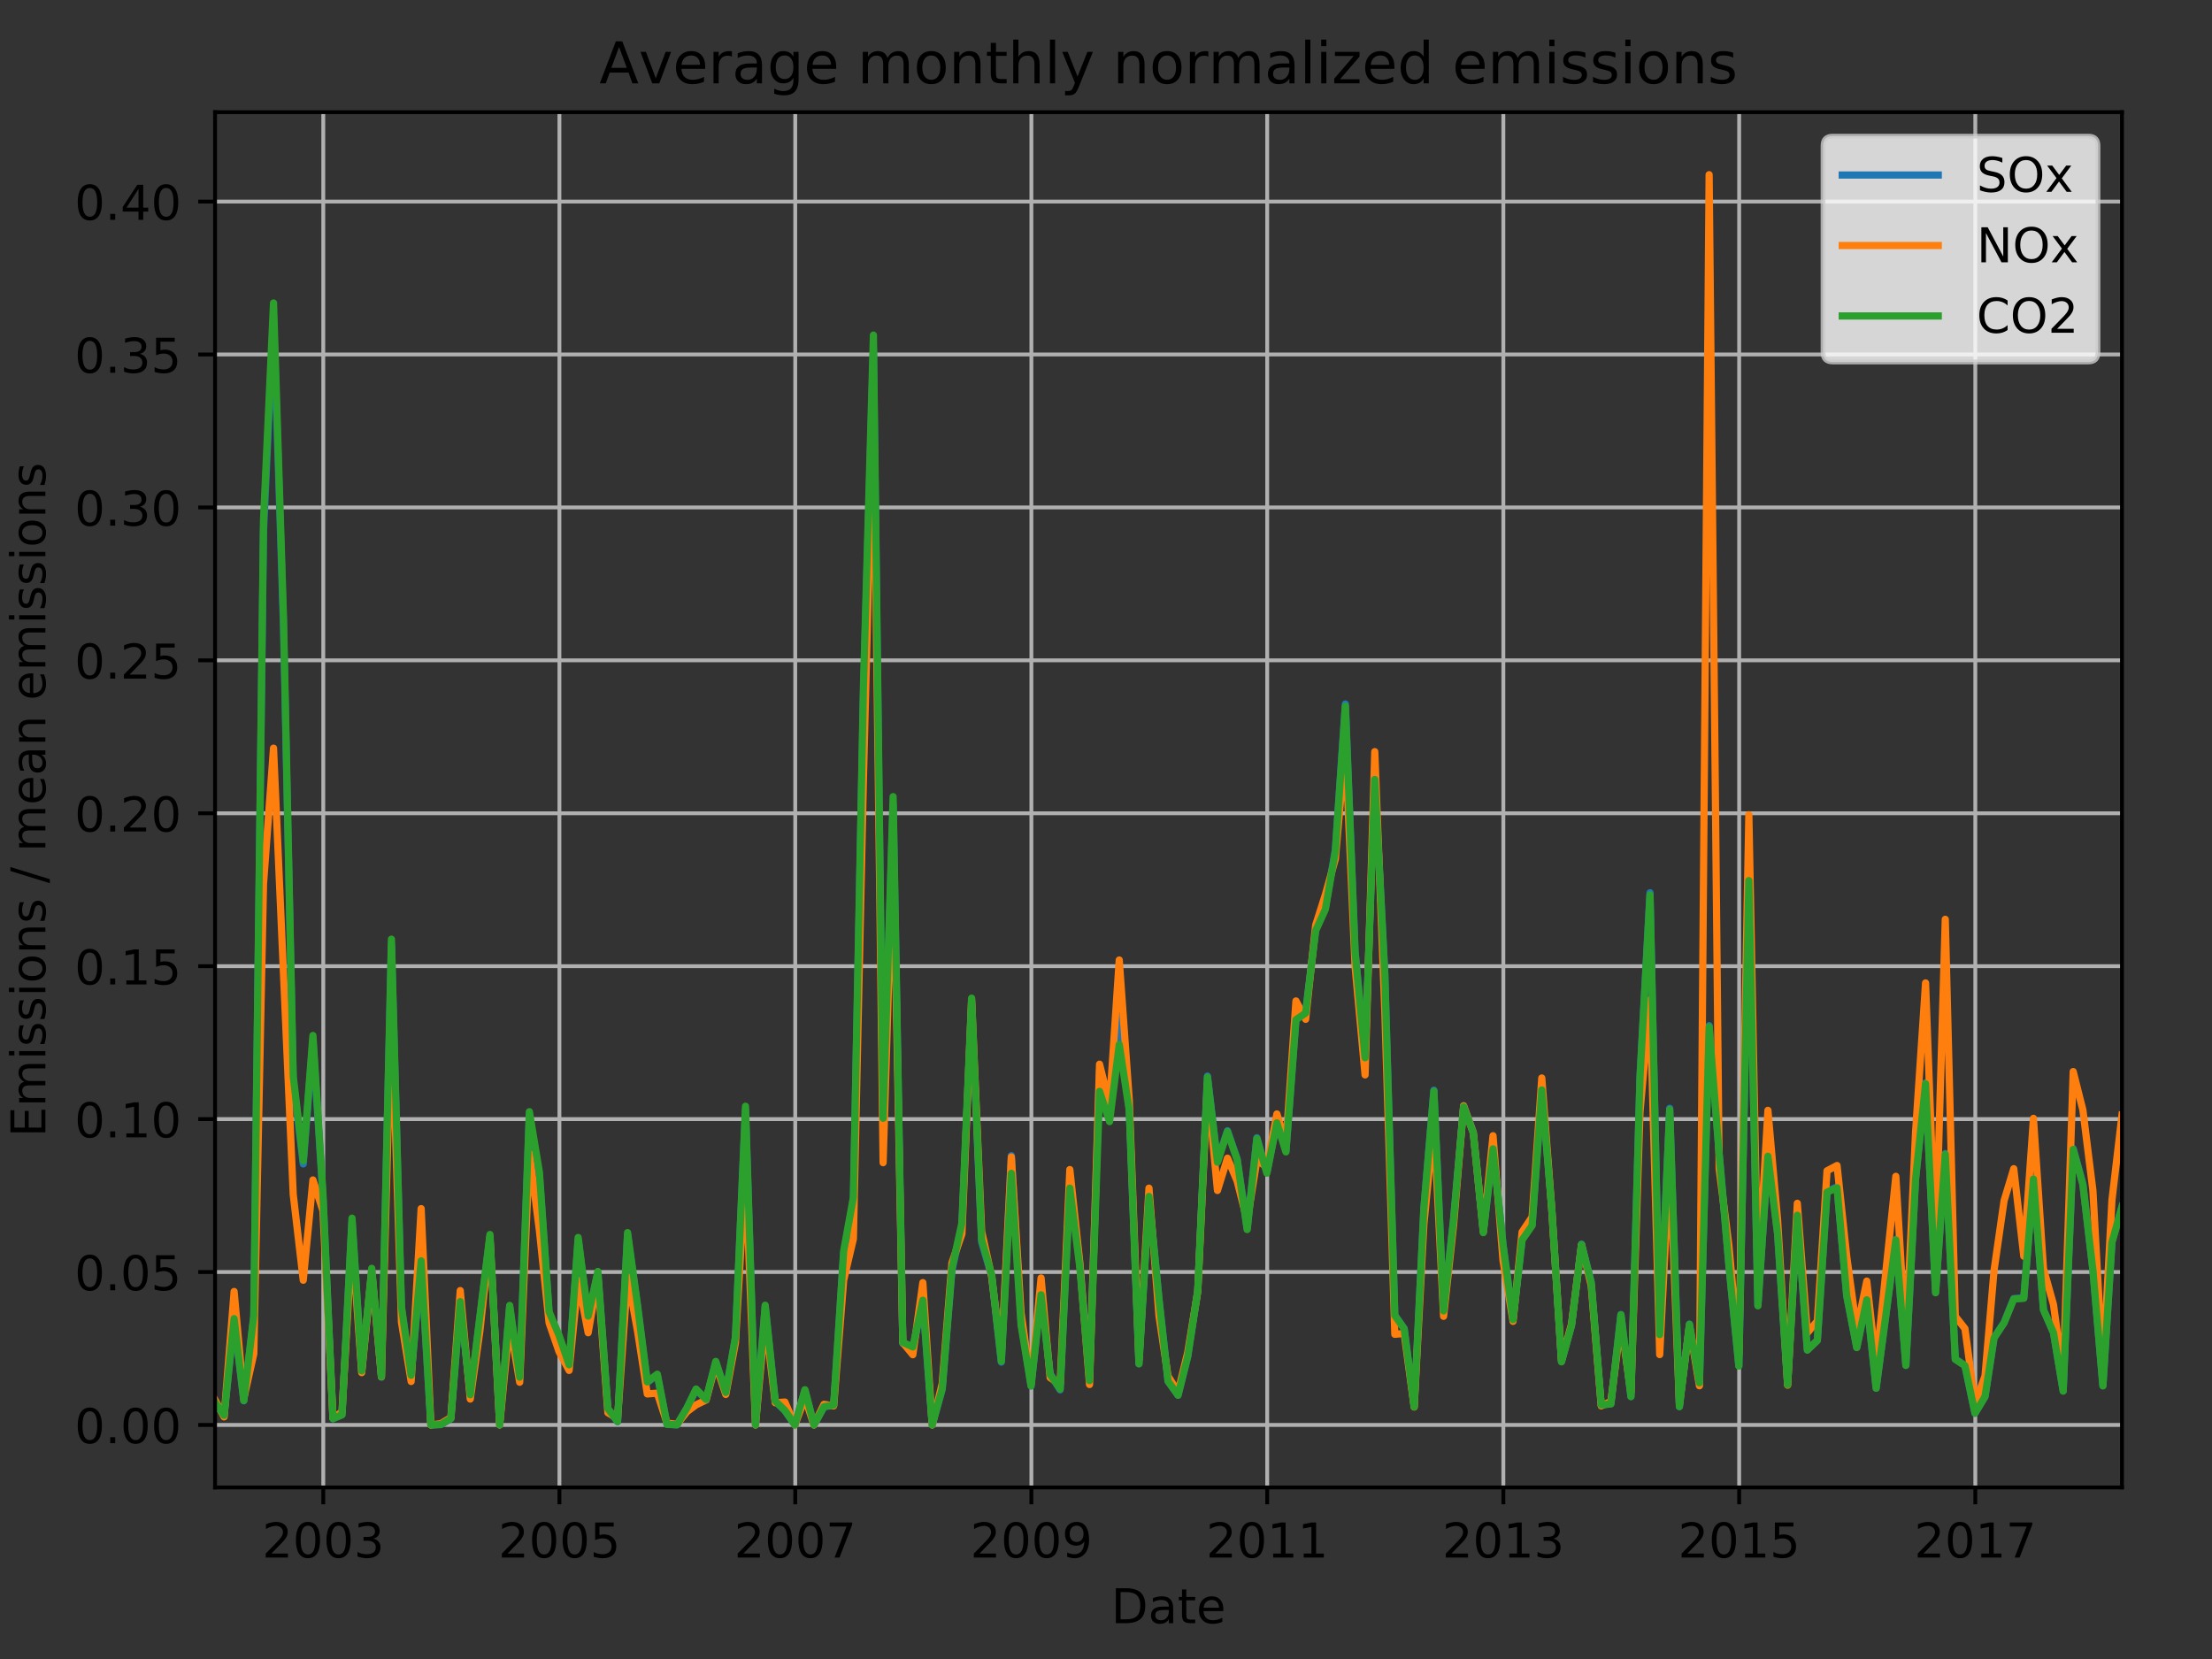 <?xml version="1.0" encoding="utf-8" standalone="no"?>
<!DOCTYPE svg PUBLIC "-//W3C//DTD SVG 1.1//EN"
  "http://www.w3.org/Graphics/SVG/1.1/DTD/svg11.dtd">
<!-- Created with matplotlib (http://matplotlib.org/) -->
<svg height="345.6pt" version="1.1" viewBox="0 0 460.8 345.6" width="460.8pt" xmlns="http://www.w3.org/2000/svg" xmlns:xlink="http://www.w3.org/1999/xlink">
 <rect x="0" y="0" width="460.8" height="345.6" fill="#333333" stroke="none"/>
 <defs>
  <style type="text/css">
*{stroke-linecap:butt;stroke-linejoin:round;}
  </style>
 </defs>
 <g id="figure_1">
  <g id="patch_1">
   <path d="M 0 345.6 
L 460.8 345.6 
L 460.8 0 
L 0 0 
z
" style="fill:none;"/>
  </g>
  <g id="axes_1">
   <g id="patch_2">
    <path d="M 44.8 309.863 
L 442.046 309.863 
L 442.046 23.365 
L 44.8 23.365 
z
" style="fill:none;"/>
   </g>
   <g id="matplotlib.axis_1">
    <g id="xtick_1">
     <g id="line2d_1">
      <path clip-path="url(#p9e69fa21e0)" d="M 67.344 309.863 
L 67.344 23.365 
" style="fill:none;stroke:#b0b0b0;stroke-linecap:square;stroke-width:0.8;"/>
     </g>
     <g id="line2d_2">
      <defs>
       <path d="M 0 0 
L 0 3.5 
" id="me19b8cb20b" style="stroke:#000000;stroke-width:0.8;"/>
      </defs>
      <g>
       <use style="stroke:#000000;stroke-width:0.8;" x="67.344" xlink:href="#me19b8cb20b" y="309.863"/>
      </g>
     </g>
     <g id="text_1">
      <!-- 2003 -->
      <defs>
       <path d="M 19.188 8.297 
L 53.609 8.297 
L 53.609 0 
L 7.328 0 
L 7.328 8.297 
Q 12.938 14.109 22.625 23.891 
Q 32.328 33.688 34.812 36.531 
Q 39.547 41.844 41.422 45.531 
Q 43.312 49.219 43.312 52.781 
Q 43.312 58.594 39.234 62.25 
Q 35.156 65.922 28.609 65.922 
Q 23.969 65.922 18.812 64.312 
Q 13.672 62.703 7.812 59.422 
L 7.812 69.391 
Q 13.766 71.781 18.938 73 
Q 24.125 74.219 28.422 74.219 
Q 39.75 74.219 46.484 68.547 
Q 53.219 62.891 53.219 53.422 
Q 53.219 48.922 51.531 44.891 
Q 49.859 40.875 45.406 35.406 
Q 44.188 33.984 37.641 27.219 
Q 31.109 20.453 19.188 8.297 
z
" id="DejaVuSans-32"/>
       <path d="M 31.781 66.406 
Q 24.172 66.406 20.328 58.906 
Q 16.5 51.422 16.5 36.375 
Q 16.5 21.391 20.328 13.891 
Q 24.172 6.391 31.781 6.391 
Q 39.453 6.391 43.281 13.891 
Q 47.125 21.391 47.125 36.375 
Q 47.125 51.422 43.281 58.906 
Q 39.453 66.406 31.781 66.406 
z
M 31.781 74.219 
Q 44.047 74.219 50.516 64.516 
Q 56.984 54.828 56.984 36.375 
Q 56.984 17.969 50.516 8.266 
Q 44.047 -1.422 31.781 -1.422 
Q 19.531 -1.422 13.062 8.266 
Q 6.594 17.969 6.594 36.375 
Q 6.594 54.828 13.062 64.516 
Q 19.531 74.219 31.781 74.219 
z
" id="DejaVuSans-30"/>
       <path d="M 40.578 39.312 
Q 47.656 37.797 51.625 33 
Q 55.609 28.219 55.609 21.188 
Q 55.609 10.406 48.188 4.484 
Q 40.766 -1.422 27.094 -1.422 
Q 22.516 -1.422 17.656 -0.516 
Q 12.797 0.391 7.625 2.203 
L 7.625 11.719 
Q 11.719 9.328 16.594 8.109 
Q 21.484 6.891 26.812 6.891 
Q 36.078 6.891 40.938 10.547 
Q 45.797 14.203 45.797 21.188 
Q 45.797 27.641 41.281 31.266 
Q 36.766 34.906 28.719 34.906 
L 20.219 34.906 
L 20.219 43.016 
L 29.109 43.016 
Q 36.375 43.016 40.234 45.922 
Q 44.094 48.828 44.094 54.297 
Q 44.094 59.906 40.109 62.906 
Q 36.141 65.922 28.719 65.922 
Q 24.656 65.922 20.016 65.031 
Q 15.375 64.156 9.812 62.312 
L 9.812 71.094 
Q 15.438 72.656 20.344 73.438 
Q 25.25 74.219 29.594 74.219 
Q 40.828 74.219 47.359 69.109 
Q 53.906 64.016 53.906 55.328 
Q 53.906 49.266 50.438 45.094 
Q 46.969 40.922 40.578 39.312 
z
" id="DejaVuSans-33"/>
      </defs>
      <g transform="translate(54.619 324.462)scale(0.1 -0.1)">
       <use xlink:href="#DejaVuSans-32"/>
       <use x="63.623" xlink:href="#DejaVuSans-30"/>
       <use x="127.246" xlink:href="#DejaVuSans-30"/>
       <use x="190.869" xlink:href="#DejaVuSans-33"/>
      </g>
     </g>
    </g>
    <g id="xtick_2">
     <g id="line2d_3">
      <path clip-path="url(#p9e69fa21e0)" d="M 116.537 309.863 
L 116.537 23.365 
" style="fill:none;stroke:#b0b0b0;stroke-linecap:square;stroke-width:0.8;"/>
     </g>
     <g id="line2d_4">
      <g>
       <use style="stroke:#000000;stroke-width:0.8;" x="116.537" xlink:href="#me19b8cb20b" y="309.863"/>
      </g>
     </g>
     <g id="text_2">
      <!-- 2005 -->
      <defs>
       <path d="M 10.797 72.906 
L 49.516 72.906 
L 49.516 64.594 
L 19.828 64.594 
L 19.828 46.734 
Q 21.969 47.469 24.109 47.828 
Q 26.266 48.188 28.422 48.188 
Q 40.625 48.188 47.75 41.5 
Q 54.891 34.812 54.891 23.391 
Q 54.891 11.625 47.562 5.094 
Q 40.234 -1.422 26.906 -1.422 
Q 22.312 -1.422 17.547 -0.641 
Q 12.797 0.141 7.719 1.703 
L 7.719 11.625 
Q 12.109 9.234 16.797 8.062 
Q 21.484 6.891 26.703 6.891 
Q 35.156 6.891 40.078 11.328 
Q 45.016 15.766 45.016 23.391 
Q 45.016 31 40.078 35.438 
Q 35.156 39.891 26.703 39.891 
Q 22.75 39.891 18.812 39.016 
Q 14.891 38.141 10.797 36.281 
z
" id="DejaVuSans-35"/>
      </defs>
      <g transform="translate(103.812 324.462)scale(0.1 -0.1)">
       <use xlink:href="#DejaVuSans-32"/>
       <use x="63.623" xlink:href="#DejaVuSans-30"/>
       <use x="127.246" xlink:href="#DejaVuSans-30"/>
       <use x="190.869" xlink:href="#DejaVuSans-35"/>
      </g>
     </g>
    </g>
    <g id="xtick_3">
     <g id="line2d_5">
      <path clip-path="url(#p9e69fa21e0)" d="M 165.663 309.863 
L 165.663 23.365 
" style="fill:none;stroke:#b0b0b0;stroke-linecap:square;stroke-width:0.8;"/>
     </g>
     <g id="line2d_6">
      <g>
       <use style="stroke:#000000;stroke-width:0.8;" x="165.663" xlink:href="#me19b8cb20b" y="309.863"/>
      </g>
     </g>
     <g id="text_3">
      <!-- 2007 -->
      <defs>
       <path d="M 8.203 72.906 
L 55.078 72.906 
L 55.078 68.703 
L 28.609 0 
L 18.312 0 
L 43.219 64.594 
L 8.203 64.594 
z
" id="DejaVuSans-37"/>
      </defs>
      <g transform="translate(152.938 324.462)scale(0.1 -0.1)">
       <use xlink:href="#DejaVuSans-32"/>
       <use x="63.623" xlink:href="#DejaVuSans-30"/>
       <use x="127.246" xlink:href="#DejaVuSans-30"/>
       <use x="190.869" xlink:href="#DejaVuSans-37"/>
      </g>
     </g>
    </g>
    <g id="xtick_4">
     <g id="line2d_7">
      <path clip-path="url(#p9e69fa21e0)" d="M 214.856 309.863 
L 214.856 23.365 
" style="fill:none;stroke:#b0b0b0;stroke-linecap:square;stroke-width:0.8;"/>
     </g>
     <g id="line2d_8">
      <g>
       <use style="stroke:#000000;stroke-width:0.8;" x="214.856" xlink:href="#me19b8cb20b" y="309.863"/>
      </g>
     </g>
     <g id="text_4">
      <!-- 2009 -->
      <defs>
       <path d="M 10.984 1.516 
L 10.984 10.5 
Q 14.703 8.734 18.5 7.812 
Q 22.312 6.891 25.984 6.891 
Q 35.75 6.891 40.891 13.453 
Q 46.047 20.016 46.781 33.406 
Q 43.953 29.203 39.594 26.953 
Q 35.25 24.703 29.984 24.703 
Q 19.047 24.703 12.672 31.312 
Q 6.297 37.938 6.297 49.422 
Q 6.297 60.641 12.938 67.422 
Q 19.578 74.219 30.609 74.219 
Q 43.266 74.219 49.922 64.516 
Q 56.594 54.828 56.594 36.375 
Q 56.594 19.141 48.406 8.859 
Q 40.234 -1.422 26.422 -1.422 
Q 22.703 -1.422 18.891 -0.688 
Q 15.094 0.047 10.984 1.516 
z
M 30.609 32.422 
Q 37.25 32.422 41.125 36.953 
Q 45.016 41.5 45.016 49.422 
Q 45.016 57.281 41.125 61.844 
Q 37.25 66.406 30.609 66.406 
Q 23.969 66.406 20.094 61.844 
Q 16.219 57.281 16.219 49.422 
Q 16.219 41.5 20.094 36.953 
Q 23.969 32.422 30.609 32.422 
z
" id="DejaVuSans-39"/>
      </defs>
      <g transform="translate(202.131 324.462)scale(0.1 -0.1)">
       <use xlink:href="#DejaVuSans-32"/>
       <use x="63.623" xlink:href="#DejaVuSans-30"/>
       <use x="127.246" xlink:href="#DejaVuSans-30"/>
       <use x="190.869" xlink:href="#DejaVuSans-39"/>
      </g>
     </g>
    </g>
    <g id="xtick_5">
     <g id="line2d_9">
      <path clip-path="url(#p9e69fa21e0)" d="M 263.981 309.863 
L 263.981 23.365 
" style="fill:none;stroke:#b0b0b0;stroke-linecap:square;stroke-width:0.8;"/>
     </g>
     <g id="line2d_10">
      <g>
       <use style="stroke:#000000;stroke-width:0.8;" x="263.981" xlink:href="#me19b8cb20b" y="309.863"/>
      </g>
     </g>
     <g id="text_5">
      <!-- 2011 -->
      <defs>
       <path d="M 12.406 8.297 
L 28.516 8.297 
L 28.516 63.922 
L 10.984 60.406 
L 10.984 69.391 
L 28.422 72.906 
L 38.281 72.906 
L 38.281 8.297 
L 54.391 8.297 
L 54.391 0 
L 12.406 0 
z
" id="DejaVuSans-31"/>
      </defs>
      <g transform="translate(251.256 324.462)scale(0.1 -0.1)">
       <use xlink:href="#DejaVuSans-32"/>
       <use x="63.623" xlink:href="#DejaVuSans-30"/>
       <use x="127.246" xlink:href="#DejaVuSans-31"/>
       <use x="190.869" xlink:href="#DejaVuSans-31"/>
      </g>
     </g>
    </g>
    <g id="xtick_6">
     <g id="line2d_11">
      <path clip-path="url(#p9e69fa21e0)" d="M 313.175 309.863 
L 313.175 23.365 
" style="fill:none;stroke:#b0b0b0;stroke-linecap:square;stroke-width:0.8;"/>
     </g>
     <g id="line2d_12">
      <g>
       <use style="stroke:#000000;stroke-width:0.8;" x="313.175" xlink:href="#me19b8cb20b" y="309.863"/>
      </g>
     </g>
     <g id="text_6">
      <!-- 2013 -->
      <g transform="translate(300.45 324.462)scale(0.1 -0.1)">
       <use xlink:href="#DejaVuSans-32"/>
       <use x="63.623" xlink:href="#DejaVuSans-30"/>
       <use x="127.246" xlink:href="#DejaVuSans-31"/>
       <use x="190.869" xlink:href="#DejaVuSans-33"/>
      </g>
     </g>
    </g>
    <g id="xtick_7">
     <g id="line2d_13">
      <path clip-path="url(#p9e69fa21e0)" d="M 362.3 309.863 
L 362.3 23.365 
" style="fill:none;stroke:#b0b0b0;stroke-linecap:square;stroke-width:0.8;"/>
     </g>
     <g id="line2d_14">
      <g>
       <use style="stroke:#000000;stroke-width:0.8;" x="362.3" xlink:href="#me19b8cb20b" y="309.863"/>
      </g>
     </g>
     <g id="text_7">
      <!-- 2015 -->
      <g transform="translate(349.575 324.462)scale(0.1 -0.1)">
       <use xlink:href="#DejaVuSans-32"/>
       <use x="63.623" xlink:href="#DejaVuSans-30"/>
       <use x="127.246" xlink:href="#DejaVuSans-31"/>
       <use x="190.869" xlink:href="#DejaVuSans-35"/>
      </g>
     </g>
    </g>
    <g id="xtick_8">
     <g id="line2d_15">
      <path clip-path="url(#p9e69fa21e0)" d="M 411.494 309.863 
L 411.494 23.365 
" style="fill:none;stroke:#b0b0b0;stroke-linecap:square;stroke-width:0.8;"/>
     </g>
     <g id="line2d_16">
      <g>
       <use style="stroke:#000000;stroke-width:0.8;" x="411.494" xlink:href="#me19b8cb20b" y="309.863"/>
      </g>
     </g>
     <g id="text_8">
      <!-- 2017 -->
      <g transform="translate(398.769 324.462)scale(0.1 -0.1)">
       <use xlink:href="#DejaVuSans-32"/>
       <use x="63.623" xlink:href="#DejaVuSans-30"/>
       <use x="127.246" xlink:href="#DejaVuSans-31"/>
       <use x="190.869" xlink:href="#DejaVuSans-37"/>
      </g>
     </g>
    </g>
    <g id="text_9">
     <!-- Date -->
     <defs>
      <path d="M 19.672 64.797 
L 19.672 8.109 
L 31.594 8.109 
Q 46.688 8.109 53.688 14.938 
Q 60.688 21.781 60.688 36.531 
Q 60.688 51.172 53.688 57.984 
Q 46.688 64.797 31.594 64.797 
z
M 9.812 72.906 
L 30.078 72.906 
Q 51.266 72.906 61.172 64.094 
Q 71.094 55.281 71.094 36.531 
Q 71.094 17.672 61.125 8.828 
Q 51.172 0 30.078 0 
L 9.812 0 
z
" id="DejaVuSans-44"/>
      <path d="M 34.281 27.484 
Q 23.391 27.484 19.188 25 
Q 14.984 22.516 14.984 16.5 
Q 14.984 11.719 18.141 8.906 
Q 21.297 6.109 26.703 6.109 
Q 34.188 6.109 38.703 11.406 
Q 43.219 16.703 43.219 25.484 
L 43.219 27.484 
z
M 52.203 31.203 
L 52.203 0 
L 43.219 0 
L 43.219 8.297 
Q 40.141 3.328 35.547 0.953 
Q 30.953 -1.422 24.312 -1.422 
Q 15.922 -1.422 10.953 3.297 
Q 6 8.016 6 15.922 
Q 6 25.141 12.172 29.828 
Q 18.359 34.516 30.609 34.516 
L 43.219 34.516 
L 43.219 35.406 
Q 43.219 41.609 39.141 45 
Q 35.062 48.391 27.688 48.391 
Q 23 48.391 18.547 47.266 
Q 14.109 46.141 10.016 43.891 
L 10.016 52.203 
Q 14.938 54.109 19.578 55.047 
Q 24.219 56 28.609 56 
Q 40.484 56 46.344 49.844 
Q 52.203 43.703 52.203 31.203 
z
" id="DejaVuSans-61"/>
      <path d="M 18.312 70.219 
L 18.312 54.688 
L 36.812 54.688 
L 36.812 47.703 
L 18.312 47.703 
L 18.312 18.016 
Q 18.312 11.328 20.141 9.422 
Q 21.969 7.516 27.594 7.516 
L 36.812 7.516 
L 36.812 0 
L 27.594 0 
Q 17.188 0 13.234 3.875 
Q 9.281 7.766 9.281 18.016 
L 9.281 47.703 
L 2.688 47.703 
L 2.688 54.688 
L 9.281 54.688 
L 9.281 70.219 
z
" id="DejaVuSans-74"/>
      <path d="M 56.203 29.594 
L 56.203 25.203 
L 14.891 25.203 
Q 15.484 15.922 20.484 11.062 
Q 25.484 6.203 34.422 6.203 
Q 39.594 6.203 44.453 7.469 
Q 49.312 8.734 54.109 11.281 
L 54.109 2.781 
Q 49.266 0.734 44.188 -0.344 
Q 39.109 -1.422 33.891 -1.422 
Q 20.797 -1.422 13.156 6.188 
Q 5.516 13.812 5.516 26.812 
Q 5.516 40.234 12.766 48.109 
Q 20.016 56 32.328 56 
Q 43.359 56 49.781 48.891 
Q 56.203 41.797 56.203 29.594 
z
M 47.219 32.234 
Q 47.125 39.594 43.094 43.984 
Q 39.062 48.391 32.422 48.391 
Q 24.906 48.391 20.391 44.141 
Q 15.875 39.891 15.188 32.172 
z
" id="DejaVuSans-65"/>
     </defs>
     <g transform="translate(231.472 338.14)scale(0.1 -0.1)">
      <use xlink:href="#DejaVuSans-44"/>
      <use x="77.002" xlink:href="#DejaVuSans-61"/>
      <use x="138.281" xlink:href="#DejaVuSans-74"/>
      <use x="177.49" xlink:href="#DejaVuSans-65"/>
     </g>
    </g>
   </g>
   <g id="matplotlib.axis_2">
    <g id="ytick_1">
     <g id="line2d_17">
      <path clip-path="url(#p9e69fa21e0)" d="M 44.8 296.841 
L 442.046 296.841 
" style="fill:none;stroke:#b0b0b0;stroke-linecap:square;stroke-width:0.8;"/>
     </g>
     <g id="line2d_18">
      <defs>
       <path d="M 0 0 
L -3.5 0 
" id="mfe5c1cdc86" style="stroke:#000000;stroke-width:0.8;"/>
      </defs>
      <g>
       <use style="stroke:#000000;stroke-width:0.8;" x="44.8" xlink:href="#mfe5c1cdc86" y="296.841"/>
      </g>
     </g>
     <g id="text_10">
      <!-- 0.00 -->
      <defs>
       <path d="M 10.688 12.406 
L 21 12.406 
L 21 0 
L 10.688 0 
z
" id="DejaVuSans-2e"/>
      </defs>
      <g transform="translate(15.534 300.64)scale(0.1 -0.1)">
       <use xlink:href="#DejaVuSans-30"/>
       <use x="63.623" xlink:href="#DejaVuSans-2e"/>
       <use x="95.41" xlink:href="#DejaVuSans-30"/>
       <use x="159.033" xlink:href="#DejaVuSans-30"/>
      </g>
     </g>
    </g>
    <g id="ytick_2">
     <g id="line2d_19">
      <path clip-path="url(#p9e69fa21e0)" d="M 44.8 264.985 
L 442.046 264.985 
" style="fill:none;stroke:#b0b0b0;stroke-linecap:square;stroke-width:0.8;"/>
     </g>
     <g id="line2d_20">
      <g>
       <use style="stroke:#000000;stroke-width:0.8;" x="44.8" xlink:href="#mfe5c1cdc86" y="264.985"/>
      </g>
     </g>
     <g id="text_11">
      <!-- 0.05 -->
      <g transform="translate(15.534 268.784)scale(0.1 -0.1)">
       <use xlink:href="#DejaVuSans-30"/>
       <use x="63.623" xlink:href="#DejaVuSans-2e"/>
       <use x="95.41" xlink:href="#DejaVuSans-30"/>
       <use x="159.033" xlink:href="#DejaVuSans-35"/>
      </g>
     </g>
    </g>
    <g id="ytick_3">
     <g id="line2d_21">
      <path clip-path="url(#p9e69fa21e0)" d="M 44.8 233.129 
L 442.046 233.129 
" style="fill:none;stroke:#b0b0b0;stroke-linecap:square;stroke-width:0.8;"/>
     </g>
     <g id="line2d_22">
      <g>
       <use style="stroke:#000000;stroke-width:0.8;" x="44.8" xlink:href="#mfe5c1cdc86" y="233.129"/>
      </g>
     </g>
     <g id="text_12">
      <!-- 0.10 -->
      <g transform="translate(15.534 236.928)scale(0.1 -0.1)">
       <use xlink:href="#DejaVuSans-30"/>
       <use x="63.623" xlink:href="#DejaVuSans-2e"/>
       <use x="95.41" xlink:href="#DejaVuSans-31"/>
       <use x="159.033" xlink:href="#DejaVuSans-30"/>
      </g>
     </g>
    </g>
    <g id="ytick_4">
     <g id="line2d_23">
      <path clip-path="url(#p9e69fa21e0)" d="M 44.8 201.273 
L 442.046 201.273 
" style="fill:none;stroke:#b0b0b0;stroke-linecap:square;stroke-width:0.8;"/>
     </g>
     <g id="line2d_24">
      <g>
       <use style="stroke:#000000;stroke-width:0.8;" x="44.8" xlink:href="#mfe5c1cdc86" y="201.273"/>
      </g>
     </g>
     <g id="text_13">
      <!-- 0.15 -->
      <g transform="translate(15.534 205.072)scale(0.1 -0.1)">
       <use xlink:href="#DejaVuSans-30"/>
       <use x="63.623" xlink:href="#DejaVuSans-2e"/>
       <use x="95.41" xlink:href="#DejaVuSans-31"/>
       <use x="159.033" xlink:href="#DejaVuSans-35"/>
      </g>
     </g>
    </g>
    <g id="ytick_5">
     <g id="line2d_25">
      <path clip-path="url(#p9e69fa21e0)" d="M 44.8 169.417 
L 442.046 169.417 
" style="fill:none;stroke:#b0b0b0;stroke-linecap:square;stroke-width:0.8;"/>
     </g>
     <g id="line2d_26">
      <g>
       <use style="stroke:#000000;stroke-width:0.8;" x="44.8" xlink:href="#mfe5c1cdc86" y="169.417"/>
      </g>
     </g>
     <g id="text_14">
      <!-- 0.20 -->
      <g transform="translate(15.534 173.216)scale(0.1 -0.1)">
       <use xlink:href="#DejaVuSans-30"/>
       <use x="63.623" xlink:href="#DejaVuSans-2e"/>
       <use x="95.41" xlink:href="#DejaVuSans-32"/>
       <use x="159.033" xlink:href="#DejaVuSans-30"/>
      </g>
     </g>
    </g>
    <g id="ytick_6">
     <g id="line2d_27">
      <path clip-path="url(#p9e69fa21e0)" d="M 44.8 137.561 
L 442.046 137.561 
" style="fill:none;stroke:#b0b0b0;stroke-linecap:square;stroke-width:0.8;"/>
     </g>
     <g id="line2d_28">
      <g>
       <use style="stroke:#000000;stroke-width:0.8;" x="44.8" xlink:href="#mfe5c1cdc86" y="137.561"/>
      </g>
     </g>
     <g id="text_15">
      <!-- 0.25 -->
      <g transform="translate(15.534 141.36)scale(0.1 -0.1)">
       <use xlink:href="#DejaVuSans-30"/>
       <use x="63.623" xlink:href="#DejaVuSans-2e"/>
       <use x="95.41" xlink:href="#DejaVuSans-32"/>
       <use x="159.033" xlink:href="#DejaVuSans-35"/>
      </g>
     </g>
    </g>
    <g id="ytick_7">
     <g id="line2d_29">
      <path clip-path="url(#p9e69fa21e0)" d="M 44.8 105.705 
L 442.046 105.705 
" style="fill:none;stroke:#b0b0b0;stroke-linecap:square;stroke-width:0.8;"/>
     </g>
     <g id="line2d_30">
      <g>
       <use style="stroke:#000000;stroke-width:0.8;" x="44.8" xlink:href="#mfe5c1cdc86" y="105.705"/>
      </g>
     </g>
     <g id="text_16">
      <!-- 0.30 -->
      <g transform="translate(15.534 109.504)scale(0.1 -0.1)">
       <use xlink:href="#DejaVuSans-30"/>
       <use x="63.623" xlink:href="#DejaVuSans-2e"/>
       <use x="95.41" xlink:href="#DejaVuSans-33"/>
       <use x="159.033" xlink:href="#DejaVuSans-30"/>
      </g>
     </g>
    </g>
    <g id="ytick_8">
     <g id="line2d_31">
      <path clip-path="url(#p9e69fa21e0)" d="M 44.8 73.849 
L 442.046 73.849 
" style="fill:none;stroke:#b0b0b0;stroke-linecap:square;stroke-width:0.8;"/>
     </g>
     <g id="line2d_32">
      <g>
       <use style="stroke:#000000;stroke-width:0.8;" x="44.8" xlink:href="#mfe5c1cdc86" y="73.849"/>
      </g>
     </g>
     <g id="text_17">
      <!-- 0.35 -->
      <g transform="translate(15.534 77.648)scale(0.1 -0.1)">
       <use xlink:href="#DejaVuSans-30"/>
       <use x="63.623" xlink:href="#DejaVuSans-2e"/>
       <use x="95.41" xlink:href="#DejaVuSans-33"/>
       <use x="159.033" xlink:href="#DejaVuSans-35"/>
      </g>
     </g>
    </g>
    <g id="ytick_9">
     <g id="line2d_33">
      <path clip-path="url(#p9e69fa21e0)" d="M 44.8 41.992 
L 442.046 41.992 
" style="fill:none;stroke:#b0b0b0;stroke-linecap:square;stroke-width:0.8;"/>
     </g>
     <g id="line2d_34">
      <g>
       <use style="stroke:#000000;stroke-width:0.8;" x="44.8" xlink:href="#mfe5c1cdc86" y="41.992"/>
      </g>
     </g>
     <g id="text_18">
      <!-- 0.40 -->
      <defs>
       <path d="M 37.797 64.312 
L 12.891 25.391 
L 37.797 25.391 
z
M 35.203 72.906 
L 47.609 72.906 
L 47.609 25.391 
L 58.016 25.391 
L 58.016 17.188 
L 47.609 17.188 
L 47.609 0 
L 37.797 0 
L 37.797 17.188 
L 4.891 17.188 
L 4.891 26.703 
z
" id="DejaVuSans-34"/>
      </defs>
      <g transform="translate(15.534 45.792)scale(0.1 -0.1)">
       <use xlink:href="#DejaVuSans-30"/>
       <use x="63.623" xlink:href="#DejaVuSans-2e"/>
       <use x="95.41" xlink:href="#DejaVuSans-34"/>
       <use x="159.033" xlink:href="#DejaVuSans-30"/>
      </g>
     </g>
    </g>
    <g id="text_19">
     <!-- Emissions / mean emissions -->
     <defs>
      <path d="M 9.812 72.906 
L 55.906 72.906 
L 55.906 64.594 
L 19.672 64.594 
L 19.672 43.016 
L 54.391 43.016 
L 54.391 34.719 
L 19.672 34.719 
L 19.672 8.297 
L 56.781 8.297 
L 56.781 0 
L 9.812 0 
z
" id="DejaVuSans-45"/>
      <path d="M 52 44.188 
Q 55.375 50.25 60.062 53.125 
Q 64.75 56 71.094 56 
Q 79.641 56 84.281 50.016 
Q 88.922 44.047 88.922 33.016 
L 88.922 0 
L 79.891 0 
L 79.891 32.719 
Q 79.891 40.578 77.094 44.375 
Q 74.312 48.188 68.609 48.188 
Q 61.625 48.188 57.562 43.547 
Q 53.516 38.922 53.516 30.906 
L 53.516 0 
L 44.484 0 
L 44.484 32.719 
Q 44.484 40.625 41.703 44.406 
Q 38.922 48.188 33.109 48.188 
Q 26.219 48.188 22.156 43.531 
Q 18.109 38.875 18.109 30.906 
L 18.109 0 
L 9.078 0 
L 9.078 54.688 
L 18.109 54.688 
L 18.109 46.188 
Q 21.188 51.219 25.484 53.609 
Q 29.781 56 35.688 56 
Q 41.656 56 45.828 52.969 
Q 50 49.953 52 44.188 
z
" id="DejaVuSans-6d"/>
      <path d="M 9.422 54.688 
L 18.406 54.688 
L 18.406 0 
L 9.422 0 
z
M 9.422 75.984 
L 18.406 75.984 
L 18.406 64.594 
L 9.422 64.594 
z
" id="DejaVuSans-69"/>
      <path d="M 44.281 53.078 
L 44.281 44.578 
Q 40.484 46.531 36.375 47.5 
Q 32.281 48.484 27.875 48.484 
Q 21.188 48.484 17.844 46.438 
Q 14.5 44.391 14.5 40.281 
Q 14.5 37.156 16.891 35.375 
Q 19.281 33.594 26.516 31.984 
L 29.594 31.297 
Q 39.156 29.25 43.188 25.516 
Q 47.219 21.781 47.219 15.094 
Q 47.219 7.469 41.188 3.016 
Q 35.156 -1.422 24.609 -1.422 
Q 20.219 -1.422 15.453 -0.562 
Q 10.688 0.297 5.422 2 
L 5.422 11.281 
Q 10.406 8.688 15.234 7.391 
Q 20.062 6.109 24.812 6.109 
Q 31.156 6.109 34.562 8.281 
Q 37.984 10.453 37.984 14.406 
Q 37.984 18.062 35.516 20.016 
Q 33.062 21.969 24.703 23.781 
L 21.578 24.516 
Q 13.234 26.266 9.516 29.906 
Q 5.812 33.547 5.812 39.891 
Q 5.812 47.609 11.281 51.797 
Q 16.75 56 26.812 56 
Q 31.781 56 36.172 55.266 
Q 40.578 54.547 44.281 53.078 
z
" id="DejaVuSans-73"/>
      <path d="M 30.609 48.391 
Q 23.391 48.391 19.188 42.75 
Q 14.984 37.109 14.984 27.297 
Q 14.984 17.484 19.156 11.844 
Q 23.344 6.203 30.609 6.203 
Q 37.797 6.203 41.984 11.859 
Q 46.188 17.531 46.188 27.297 
Q 46.188 37.016 41.984 42.703 
Q 37.797 48.391 30.609 48.391 
z
M 30.609 56 
Q 42.328 56 49.016 48.375 
Q 55.719 40.766 55.719 27.297 
Q 55.719 13.875 49.016 6.219 
Q 42.328 -1.422 30.609 -1.422 
Q 18.844 -1.422 12.172 6.219 
Q 5.516 13.875 5.516 27.297 
Q 5.516 40.766 12.172 48.375 
Q 18.844 56 30.609 56 
z
" id="DejaVuSans-6f"/>
      <path d="M 54.891 33.016 
L 54.891 0 
L 45.906 0 
L 45.906 32.719 
Q 45.906 40.484 42.875 44.328 
Q 39.844 48.188 33.797 48.188 
Q 26.516 48.188 22.312 43.547 
Q 18.109 38.922 18.109 30.906 
L 18.109 0 
L 9.078 0 
L 9.078 54.688 
L 18.109 54.688 
L 18.109 46.188 
Q 21.344 51.125 25.703 53.562 
Q 30.078 56 35.797 56 
Q 45.219 56 50.047 50.172 
Q 54.891 44.344 54.891 33.016 
z
" id="DejaVuSans-6e"/>
      <path id="DejaVuSans-20"/>
      <path d="M 25.391 72.906 
L 33.688 72.906 
L 8.297 -9.281 
L 0 -9.281 
z
" id="DejaVuSans-2f"/>
     </defs>
     <g transform="translate(9.454 236.863)rotate(-90)scale(0.1 -0.1)">
      <use xlink:href="#DejaVuSans-45"/>
      <use x="63.184" xlink:href="#DejaVuSans-6d"/>
      <use x="160.596" xlink:href="#DejaVuSans-69"/>
      <use x="188.379" xlink:href="#DejaVuSans-73"/>
      <use x="240.479" xlink:href="#DejaVuSans-73"/>
      <use x="292.578" xlink:href="#DejaVuSans-69"/>
      <use x="320.361" xlink:href="#DejaVuSans-6f"/>
      <use x="381.543" xlink:href="#DejaVuSans-6e"/>
      <use x="444.922" xlink:href="#DejaVuSans-73"/>
      <use x="497.021" xlink:href="#DejaVuSans-20"/>
      <use x="528.809" xlink:href="#DejaVuSans-2f"/>
      <use x="562.5" xlink:href="#DejaVuSans-20"/>
      <use x="594.287" xlink:href="#DejaVuSans-6d"/>
      <use x="691.699" xlink:href="#DejaVuSans-65"/>
      <use x="753.223" xlink:href="#DejaVuSans-61"/>
      <use x="814.502" xlink:href="#DejaVuSans-6e"/>
      <use x="877.881" xlink:href="#DejaVuSans-20"/>
      <use x="909.668" xlink:href="#DejaVuSans-65"/>
      <use x="971.191" xlink:href="#DejaVuSans-6d"/>
      <use x="1068.604" xlink:href="#DejaVuSans-69"/>
      <use x="1096.387" xlink:href="#DejaVuSans-73"/>
      <use x="1148.486" xlink:href="#DejaVuSans-73"/>
      <use x="1200.586" xlink:href="#DejaVuSans-69"/>
      <use x="1228.369" xlink:href="#DejaVuSans-6f"/>
      <use x="1289.551" xlink:href="#DejaVuSans-6e"/>
      <use x="1352.93" xlink:href="#DejaVuSans-73"/>
     </g>
    </g>
   </g>
   <g id="line2d_35">
    <path clip-path="url(#p9e69fa21e0)" d="M 44.8 292.204 
L 46.684 294.859 
L 48.77 274.971 
L 50.789 291.816 
L 52.875 274.298 
L 54.894 110.728 
L 56.98 66.037 
L 59.066 130.878 
L 61.085 225.121 
L 63.171 242.468 
L 65.19 216.726 
L 67.276 249.266 
L 69.362 295.541 
L 71.247 294.731 
L 73.333 254.304 
L 75.352 285.716 
L 77.438 264.627 
L 79.457 286.892 
L 81.543 196.921 
L 83.629 272.491 
L 85.648 286.623 
L 87.734 263.084 
L 89.753 296.841 
L 91.839 296.756 
L 93.925 295.528 
L 95.877 271.467 
L 97.963 290.635 
L 102.068 257.658 
L 104.087 296.841 
L 106.173 272.269 
L 108.259 287.025 
L 110.278 232.379 
L 112.364 244.842 
L 114.383 273.564 
L 116.469 278.432 
L 118.556 284.472 
L 120.44 258.264 
L 122.526 274.439 
L 124.545 265.236 
L 126.631 293.469 
L 128.65 296.145 
L 130.736 257.253 
L 132.822 272.337 
L 134.841 287.984 
L 136.927 286.403 
L 138.946 296.713 
L 141.032 296.815 
L 143.118 293.312 
L 145.003 289.451 
L 147.089 291.603 
L 149.108 283.76 
L 151.194 290.153 
L 153.213 278.713 
L 155.299 231.275 
L 157.385 296.841 
L 159.404 272.221 
L 161.49 291.909 
L 163.509 293.85 
L 165.595 296.841 
L 167.681 289.599 
L 169.566 296.841 
L 171.652 293.073 
L 173.671 292.736 
L 175.757 261.025 
L 177.776 250.023 
L 179.862 145.327 
L 181.948 72.652 
L 183.967 233.754 
L 186.053 167.576 
L 188.072 279.849 
L 190.158 280.806 
L 192.244 271.178 
L 194.196 296.841 
L 196.282 289.373 
L 198.301 264.676 
L 200.387 255.25 
L 202.406 209.001 
L 204.492 258.754 
L 206.578 265.846 
L 208.597 283.747 
L 210.683 240.737 
L 212.702 274.982 
L 214.788 288.717 
L 216.875 269.175 
L 218.759 286.153 
L 220.845 289.531 
L 222.864 246.641 
L 224.95 263.169 
L 226.969 287.072 
L 229.055 223.023 
L 231.141 229.378 
L 233.16 211.97 
L 235.246 231.092 
L 237.265 284.09 
L 239.351 249.108 
L 241.437 270.615 
L 243.322 287.71 
L 245.408 290.635 
L 247.427 282.518 
L 249.513 268.872 
L 251.532 224.165 
L 253.618 241.935 
L 255.704 235.55 
L 257.723 241.452 
L 259.809 256.009 
L 261.828 237.008 
L 263.914 244.228 
L 266 233.726 
L 267.885 239.785 
L 269.971 212.201 
L 271.99 210.772 
L 274.076 193.61 
L 276.095 189.111 
L 278.181 176.978 
L 280.267 146.657 
L 282.286 198.114 
L 284.372 220.133 
L 286.391 161.976 
L 288.477 202.688 
L 290.563 273.97 
L 292.515 276.748 
L 294.601 293.056 
L 296.62 251.635 
L 298.706 227.111 
L 300.725 272.996 
L 302.811 253.903 
L 304.897 230.35 
L 306.916 235.828 
L 309.002 256.652 
L 311.021 239.131 
L 313.107 259.235 
L 315.194 274.839 
L 317.078 258.193 
L 319.164 255.177 
L 321.183 226.852 
L 323.269 251.823 
L 325.288 283.646 
L 327.374 276.075 
L 329.46 259.163 
L 331.479 267.138 
L 333.565 292.677 
L 335.584 292.432 
L 337.67 273.829 
L 339.756 290.925 
L 341.641 224.264 
L 343.727 185.972 
L 345.746 277.955 
L 347.832 230.883 
L 349.851 293.018 
L 351.937 275.824 
L 354.023 288.039 
L 356.042 213.657 
L 358.128 240.187 
L 360.147 263.337 
L 362.233 284.532 
L 364.319 183.082 
L 366.204 271.939 
L 368.29 240.665 
L 370.309 256.96 
L 372.395 288.444 
L 374.414 253.014 
L 376.5 281.203 
L 378.586 279.199 
L 380.605 248.182 
L 382.691 247.271 
L 384.71 269.895 
L 386.796 280.687 
L 388.882 270.692 
L 390.834 289.155 
L 394.939 258.189 
L 397.025 284.412 
L 399.044 245.531 
L 401.13 225.563 
L 403.216 269.217 
L 405.235 240.303 
L 407.321 283.125 
L 409.34 284.447 
L 411.426 294.399 
L 413.512 290.933 
L 415.397 278.654 
L 417.483 275.517 
L 419.502 270.521 
L 421.588 270.385 
L 423.607 245.469 
L 425.693 272.819 
L 427.779 277.593 
L 429.798 289.768 
L 431.884 239.275 
L 433.903 246.649 
L 435.989 264.49 
L 438.075 288.674 
L 439.96 258.665 
L 442.046 251.337 
L 442.046 251.337 
" style="fill:none;stroke:#1f77b4;stroke-linecap:square;stroke-width:1.5;"/>
   </g>
   <g id="line2d_36">
    <path clip-path="url(#p9e69fa21e0)" d="M 44.8 291.637 
L 46.684 295.162 
L 48.77 269.04 
L 50.789 291.279 
L 52.875 282.012 
L 54.894 184.139 
L 56.98 155.854 
L 61.085 248.842 
L 63.171 266.699 
L 65.19 245.807 
L 67.276 252.226 
L 69.362 295.356 
L 71.247 294.136 
L 73.333 257.714 
L 75.352 285.948 
L 77.438 264.786 
L 79.457 286.802 
L 81.543 208.843 
L 83.629 275.425 
L 85.648 287.79 
L 87.734 251.772 
L 89.753 296.841 
L 91.839 296.568 
L 93.925 295.3 
L 95.877 268.853 
L 97.963 291.445 
L 99.982 277.172 
L 102.068 257.835 
L 104.087 296.841 
L 106.173 275.506 
L 108.259 287.948 
L 110.278 240.218 
L 112.364 256.305 
L 114.383 275.567 
L 116.469 281.612 
L 118.556 285.488 
L 120.44 266.718 
L 122.526 277.638 
L 124.545 266.059 
L 126.631 294.301 
L 128.65 295.495 
L 130.736 265.998 
L 132.822 277.37 
L 134.841 290.384 
L 136.927 290.214 
L 138.946 296.45 
L 141.032 296.704 
L 143.118 294.077 
L 145.003 292.66 
L 147.089 291.652 
L 149.108 284.193 
L 151.194 290.491 
L 153.213 279.708 
L 155.299 243.153 
L 157.385 296.841 
L 159.404 274.724 
L 161.49 292.216 
L 163.509 292.07 
L 165.595 296.841 
L 167.681 291.201 
L 169.566 296.841 
L 171.652 292.548 
L 173.671 292.873 
L 175.757 266.677 
L 177.776 258.067 
L 179.862 162.448 
L 181.948 80.973 
L 183.967 242.209 
L 186.053 173.865 
L 188.072 279.68 
L 190.158 282.214 
L 192.244 267.191 
L 194.196 296.841 
L 196.282 288.196 
L 198.301 263.077 
L 200.387 257.054 
L 202.406 208.272 
L 204.492 256.479 
L 206.578 265.914 
L 208.597 282.348 
L 210.683 241.03 
L 212.702 273.484 
L 214.788 288.104 
L 216.875 266.228 
L 218.759 286.986 
L 220.845 288.444 
L 222.864 243.638 
L 224.95 263.11 
L 226.969 288.421 
L 229.055 221.693 
L 231.141 230.048 
L 233.16 199.982 
L 235.246 229.131 
L 237.265 283.281 
L 239.351 247.513 
L 241.437 274.123 
L 243.322 286.675 
L 245.408 289.999 
L 247.427 281.704 
L 249.513 269.034 
L 251.532 225.788 
L 253.618 248.001 
L 255.704 241.265 
L 257.723 246.041 
L 259.809 254.281 
L 261.828 241.748 
L 263.914 243.08 
L 266 232.053 
L 267.885 238.196 
L 269.971 208.515 
L 271.99 212.335 
L 274.076 192.733 
L 276.095 186.383 
L 278.181 178.954 
L 280.267 155.347 
L 282.286 201.322 
L 284.372 223.923 
L 286.391 156.58 
L 288.477 210.459 
L 290.563 277.96 
L 292.515 277.777 
L 294.601 293.114 
L 296.62 255.091 
L 298.706 233.708 
L 300.725 274.213 
L 302.811 255.195 
L 304.897 230.362 
L 306.916 235.998 
L 309.002 256.503 
L 311.021 236.592 
L 313.107 262.631 
L 315.194 275.263 
L 317.078 256.643 
L 319.164 253.525 
L 321.183 224.563 
L 323.269 252.096 
L 325.288 283.407 
L 327.374 275.85 
L 329.46 259.333 
L 331.479 267.821 
L 333.565 292.875 
L 335.584 291.924 
L 337.67 275.463 
L 339.756 290.119 
L 341.641 231.675 
L 343.727 208.288 
L 345.746 282.19 
L 347.832 241.06 
L 349.851 292.587 
L 351.937 276.211 
L 354.023 288.687 
L 356.042 36.388 
L 358.128 243.467 
L 360.147 259.317 
L 362.233 282.201 
L 364.319 169.715 
L 366.204 266.945 
L 368.29 231.304 
L 370.309 254.169 
L 372.395 288.557 
L 374.414 250.673 
L 376.5 277.657 
L 378.586 275.191 
L 380.605 243.896 
L 382.691 242.798 
L 384.71 261.768 
L 386.796 276.986 
L 388.882 266.873 
L 390.834 284.25 
L 394.939 245.052 
L 397.025 279.991 
L 399.044 235.866 
L 401.13 204.759 
L 403.216 260.727 
L 405.235 191.509 
L 407.321 274.216 
L 409.34 276.784 
L 411.426 292.322 
L 413.512 286.65 
L 415.397 264.636 
L 417.483 250.133 
L 419.502 243.46 
L 421.588 261.688 
L 423.607 232.975 
L 425.693 264.301 
L 427.779 271.762 
L 429.798 286.737 
L 431.884 223.226 
L 433.903 231.234 
L 435.989 247.994 
L 438.075 285.711 
L 439.96 249.965 
L 442.046 232.296 
L 442.046 232.296 
" style="fill:none;stroke:#ff7f0e;stroke-linecap:square;stroke-width:1.5;"/>
   </g>
   <g id="line2d_37">
    <path clip-path="url(#p9e69fa21e0)" d="M 44.8 292.139 
L 46.684 294.838 
L 48.77 274.695 
L 50.789 291.753 
L 52.875 274.016 
L 54.894 108.385 
L 56.98 63.116 
L 59.066 128.818 
L 61.085 224.218 
L 63.171 241.802 
L 65.19 215.709 
L 67.276 248.648 
L 69.362 295.526 
L 71.247 294.71 
L 73.333 253.765 
L 75.352 285.575 
L 77.438 264.215 
L 79.457 286.764 
L 81.543 195.649 
L 83.629 272.204 
L 85.648 286.501 
L 87.734 262.657 
L 89.753 296.841 
L 91.839 296.755 
L 93.925 295.511 
L 95.877 271.147 
L 97.963 290.552 
L 102.068 257.169 
L 104.087 296.841 
L 106.173 271.944 
L 108.259 286.89 
L 110.278 231.583 
L 112.364 244.184 
L 114.383 273.249 
L 116.469 278.19 
L 118.556 284.313 
L 120.44 257.788 
L 122.526 274.168 
L 124.545 264.869 
L 126.631 293.423 
L 128.65 296.134 
L 130.736 256.771 
L 132.822 272.026 
L 134.841 287.879 
L 136.927 286.268 
L 138.946 296.712 
L 141.032 296.815 
L 143.118 293.273 
L 145.003 289.358 
L 147.089 291.535 
L 149.108 283.608 
L 151.194 290.066 
L 153.213 278.484 
L 155.299 230.447 
L 157.385 296.841 
L 159.404 271.9 
L 161.49 291.852 
L 163.509 293.814 
L 165.595 296.841 
L 167.681 289.509 
L 169.566 296.841 
L 171.652 293.025 
L 173.671 292.688 
L 175.757 260.565 
L 177.776 249.418 
L 179.862 143.402 
L 181.948 69.805 
L 183.967 232.956 
L 186.053 165.951 
L 188.072 279.645 
L 190.158 280.597 
L 192.244 270.86 
L 194.196 296.841 
L 196.282 289.274 
L 198.301 264.276 
L 200.387 254.736 
L 202.406 207.925 
L 204.492 258.28 
L 206.578 265.458 
L 208.597 283.569 
L 210.683 244.422 
L 212.702 276.026 
L 214.788 288.714 
L 216.875 269.72 
L 218.759 286.318 
L 220.845 289.367 
L 222.864 247.506 
L 224.95 264.054 
L 226.969 287.609 
L 229.055 227.347 
L 231.141 233.652 
L 233.16 217.605 
L 235.246 231.299 
L 237.265 284.118 
L 239.351 249.24 
L 241.437 270.714 
L 243.322 287.736 
L 245.408 290.647 
L 247.427 282.555 
L 249.513 268.956 
L 251.532 224.397 
L 253.618 242.1 
L 255.704 235.724 
L 257.723 241.613 
L 259.809 256.141 
L 261.828 237.187 
L 263.914 244.395 
L 266 233.907 
L 267.885 239.962 
L 269.971 212.429 
L 271.99 211.051 
L 274.076 193.886 
L 276.095 189.449 
L 278.181 177.342 
L 280.267 147.12 
L 282.286 198.415 
L 284.372 220.358 
L 286.391 162.366 
L 288.477 202.991 
L 290.563 274.042 
L 292.515 276.816 
L 294.601 293.069 
L 296.62 251.77 
L 298.706 227.306 
L 300.725 273.085 
L 302.811 254.032 
L 304.897 230.558 
L 306.916 236.017 
L 309.002 256.789 
L 311.021 239.317 
L 313.107 259.36 
L 315.194 274.901 
L 317.078 258.308 
L 319.164 255.304 
L 321.183 227.052 
L 323.269 251.951 
L 325.288 283.693 
L 327.374 276.134 
L 329.46 259.28 
L 331.479 267.214 
L 333.565 292.686 
L 335.584 292.451 
L 337.67 273.891 
L 339.756 290.938 
L 341.641 224.519 
L 343.727 186.427 
L 345.746 278.027 
L 347.832 231.165 
L 349.851 293.031 
L 351.937 275.9 
L 354.023 288.073 
L 356.042 213.917 
L 358.128 240.385 
L 360.147 263.444 
L 362.233 284.573 
L 364.319 183.444 
L 366.204 272.026 
L 368.29 240.863 
L 370.309 257.083 
L 372.395 288.472 
L 374.414 253.152 
L 376.5 281.249 
L 378.586 279.254 
L 380.605 248.346 
L 382.691 247.434 
L 384.71 269.969 
L 386.796 280.731 
L 388.882 270.773 
L 390.834 289.191 
L 394.939 258.298 
L 397.025 284.442 
L 399.044 245.694 
L 401.13 225.757 
L 403.216 269.304 
L 405.235 240.479 
L 407.321 283.166 
L 409.34 284.497 
L 411.426 294.401 
L 413.512 290.953 
L 415.397 278.724 
L 417.483 275.575 
L 419.502 270.607 
L 421.588 270.46 
L 423.607 245.63 
L 425.693 272.882 
L 427.779 277.634 
L 429.798 289.787 
L 431.884 239.444 
L 433.903 246.789 
L 435.989 264.581 
L 438.075 288.703 
L 439.96 258.8 
L 442.046 251.449 
L 442.046 251.449 
" style="fill:none;stroke:#2ca02c;stroke-linecap:square;stroke-width:1.5;"/>
   </g>
   <g id="patch_3">
    <path d="M 44.8 309.863 
L 44.8 23.365 
" style="fill:none;stroke:#000000;stroke-linecap:square;stroke-linejoin:miter;stroke-width:0.8;"/>
   </g>
   <g id="patch_4">
    <path d="M 442.046 309.863 
L 442.046 23.365 
" style="fill:none;stroke:#000000;stroke-linecap:square;stroke-linejoin:miter;stroke-width:0.8;"/>
   </g>
   <g id="patch_5">
    <path d="M 44.8 309.863 
L 442.046 309.863 
" style="fill:none;stroke:#000000;stroke-linecap:square;stroke-linejoin:miter;stroke-width:0.8;"/>
   </g>
   <g id="patch_6">
    <path d="M 44.8 23.365 
L 442.046 23.365 
" style="fill:none;stroke:#000000;stroke-linecap:square;stroke-linejoin:miter;stroke-width:0.8;"/>
   </g>
   <g id="text_20">
    <!-- Average monthly normalized emissions -->
    <defs>
     <path d="M 34.188 63.188 
L 20.797 26.906 
L 47.609 26.906 
z
M 28.609 72.906 
L 39.797 72.906 
L 67.578 0 
L 57.328 0 
L 50.688 18.703 
L 17.828 18.703 
L 11.188 0 
L 0.781 0 
z
" id="DejaVuSans-41"/>
     <path d="M 2.984 54.688 
L 12.5 54.688 
L 29.594 8.797 
L 46.688 54.688 
L 56.203 54.688 
L 35.688 0 
L 23.484 0 
z
" id="DejaVuSans-76"/>
     <path d="M 41.109 46.297 
Q 39.594 47.172 37.812 47.578 
Q 36.031 48 33.891 48 
Q 26.266 48 22.188 43.047 
Q 18.109 38.094 18.109 28.812 
L 18.109 0 
L 9.078 0 
L 9.078 54.688 
L 18.109 54.688 
L 18.109 46.188 
Q 20.953 51.172 25.484 53.578 
Q 30.031 56 36.531 56 
Q 37.453 56 38.578 55.875 
Q 39.703 55.766 41.062 55.516 
z
" id="DejaVuSans-72"/>
     <path d="M 45.406 27.984 
Q 45.406 37.75 41.375 43.109 
Q 37.359 48.484 30.078 48.484 
Q 22.859 48.484 18.828 43.109 
Q 14.797 37.75 14.797 27.984 
Q 14.797 18.266 18.828 12.891 
Q 22.859 7.516 30.078 7.516 
Q 37.359 7.516 41.375 12.891 
Q 45.406 18.266 45.406 27.984 
z
M 54.391 6.781 
Q 54.391 -7.172 48.188 -13.984 
Q 42 -20.797 29.203 -20.797 
Q 24.469 -20.797 20.266 -20.094 
Q 16.062 -19.391 12.109 -17.922 
L 12.109 -9.188 
Q 16.062 -11.328 19.922 -12.344 
Q 23.781 -13.375 27.781 -13.375 
Q 36.625 -13.375 41.016 -8.766 
Q 45.406 -4.156 45.406 5.172 
L 45.406 9.625 
Q 42.625 4.781 38.281 2.391 
Q 33.938 0 27.875 0 
Q 17.828 0 11.672 7.656 
Q 5.516 15.328 5.516 27.984 
Q 5.516 40.672 11.672 48.328 
Q 17.828 56 27.875 56 
Q 33.938 56 38.281 53.609 
Q 42.625 51.219 45.406 46.391 
L 45.406 54.688 
L 54.391 54.688 
z
" id="DejaVuSans-67"/>
     <path d="M 54.891 33.016 
L 54.891 0 
L 45.906 0 
L 45.906 32.719 
Q 45.906 40.484 42.875 44.328 
Q 39.844 48.188 33.797 48.188 
Q 26.516 48.188 22.312 43.547 
Q 18.109 38.922 18.109 30.906 
L 18.109 0 
L 9.078 0 
L 9.078 75.984 
L 18.109 75.984 
L 18.109 46.188 
Q 21.344 51.125 25.703 53.562 
Q 30.078 56 35.797 56 
Q 45.219 56 50.047 50.172 
Q 54.891 44.344 54.891 33.016 
z
" id="DejaVuSans-68"/>
     <path d="M 9.422 75.984 
L 18.406 75.984 
L 18.406 0 
L 9.422 0 
z
" id="DejaVuSans-6c"/>
     <path d="M 32.172 -5.078 
Q 28.375 -14.844 24.75 -17.812 
Q 21.141 -20.797 15.094 -20.797 
L 7.906 -20.797 
L 7.906 -13.281 
L 13.188 -13.281 
Q 16.891 -13.281 18.938 -11.516 
Q 21 -9.766 23.484 -3.219 
L 25.094 0.875 
L 2.984 54.688 
L 12.5 54.688 
L 29.594 11.922 
L 46.688 54.688 
L 56.203 54.688 
z
" id="DejaVuSans-79"/>
     <path d="M 5.516 54.688 
L 48.188 54.688 
L 48.188 46.484 
L 14.406 7.172 
L 48.188 7.172 
L 48.188 0 
L 4.297 0 
L 4.297 8.203 
L 38.094 47.516 
L 5.516 47.516 
z
" id="DejaVuSans-7a"/>
     <path d="M 45.406 46.391 
L 45.406 75.984 
L 54.391 75.984 
L 54.391 0 
L 45.406 0 
L 45.406 8.203 
Q 42.578 3.328 38.25 0.953 
Q 33.938 -1.422 27.875 -1.422 
Q 17.969 -1.422 11.734 6.484 
Q 5.516 14.406 5.516 27.297 
Q 5.516 40.188 11.734 48.094 
Q 17.969 56 27.875 56 
Q 33.938 56 38.25 53.625 
Q 42.578 51.266 45.406 46.391 
z
M 14.797 27.297 
Q 14.797 17.391 18.875 11.75 
Q 22.953 6.109 30.078 6.109 
Q 37.203 6.109 41.297 11.75 
Q 45.406 17.391 45.406 27.297 
Q 45.406 37.203 41.297 42.844 
Q 37.203 48.484 30.078 48.484 
Q 22.953 48.484 18.875 42.844 
Q 14.797 37.203 14.797 27.297 
z
" id="DejaVuSans-64"/>
    </defs>
    <g transform="translate(124.859 17.365)scale(0.12 -0.12)">
     <use xlink:href="#DejaVuSans-41"/>
     <use x="68.33" xlink:href="#DejaVuSans-76"/>
     <use x="127.51" xlink:href="#DejaVuSans-65"/>
     <use x="189.033" xlink:href="#DejaVuSans-72"/>
     <use x="230.146" xlink:href="#DejaVuSans-61"/>
     <use x="291.426" xlink:href="#DejaVuSans-67"/>
     <use x="354.902" xlink:href="#DejaVuSans-65"/>
     <use x="416.426" xlink:href="#DejaVuSans-20"/>
     <use x="448.213" xlink:href="#DejaVuSans-6d"/>
     <use x="545.625" xlink:href="#DejaVuSans-6f"/>
     <use x="606.807" xlink:href="#DejaVuSans-6e"/>
     <use x="670.186" xlink:href="#DejaVuSans-74"/>
     <use x="709.395" xlink:href="#DejaVuSans-68"/>
     <use x="772.773" xlink:href="#DejaVuSans-6c"/>
     <use x="800.557" xlink:href="#DejaVuSans-79"/>
     <use x="859.736" xlink:href="#DejaVuSans-20"/>
     <use x="891.523" xlink:href="#DejaVuSans-6e"/>
     <use x="954.902" xlink:href="#DejaVuSans-6f"/>
     <use x="1016.084" xlink:href="#DejaVuSans-72"/>
     <use x="1057.182" xlink:href="#DejaVuSans-6d"/>
     <use x="1154.594" xlink:href="#DejaVuSans-61"/>
     <use x="1215.873" xlink:href="#DejaVuSans-6c"/>
     <use x="1243.656" xlink:href="#DejaVuSans-69"/>
     <use x="1271.439" xlink:href="#DejaVuSans-7a"/>
     <use x="1323.93" xlink:href="#DejaVuSans-65"/>
     <use x="1385.453" xlink:href="#DejaVuSans-64"/>
     <use x="1448.93" xlink:href="#DejaVuSans-20"/>
     <use x="1480.717" xlink:href="#DejaVuSans-65"/>
     <use x="1542.24" xlink:href="#DejaVuSans-6d"/>
     <use x="1639.652" xlink:href="#DejaVuSans-69"/>
     <use x="1667.436" xlink:href="#DejaVuSans-73"/>
     <use x="1719.535" xlink:href="#DejaVuSans-73"/>
     <use x="1771.635" xlink:href="#DejaVuSans-69"/>
     <use x="1799.418" xlink:href="#DejaVuSans-6f"/>
     <use x="1860.6" xlink:href="#DejaVuSans-6e"/>
     <use x="1923.979" xlink:href="#DejaVuSans-73"/>
    </g>
   </g>
   <g id="legend_1">
    <g id="patch_7">
     <path d="M 381.774 75.399 
L 435.046 75.399 
Q 437.046 75.399 437.046 73.399 
L 437.046 30.365 
Q 437.046 28.365 435.046 28.365 
L 381.774 28.365 
Q 379.774 28.365 379.774 30.365 
L 379.774 73.399 
Q 379.774 75.399 381.774 75.399 
z
" style="fill:#ffffff;opacity:0.8;stroke:#cccccc;stroke-linejoin:miter;"/>
    </g>
    <g id="line2d_38">
     <path d="M 383.774 36.463 
L 403.774 36.463 
" style="fill:none;stroke:#1f77b4;stroke-linecap:square;stroke-width:1.5;"/>
    </g>
    <g id="line2d_39"/>
    <g id="text_21">
     <!-- SOx -->
     <defs>
      <path d="M 53.516 70.516 
L 53.516 60.891 
Q 47.906 63.578 42.922 64.891 
Q 37.938 66.219 33.297 66.219 
Q 25.25 66.219 20.875 63.094 
Q 16.5 59.969 16.5 54.203 
Q 16.5 49.359 19.406 46.891 
Q 22.312 44.438 30.422 42.922 
L 36.375 41.703 
Q 47.406 39.594 52.656 34.297 
Q 57.906 29 57.906 20.125 
Q 57.906 9.516 50.797 4.047 
Q 43.703 -1.422 29.984 -1.422 
Q 24.812 -1.422 18.969 -0.25 
Q 13.141 0.922 6.891 3.219 
L 6.891 13.375 
Q 12.891 10.016 18.656 8.297 
Q 24.422 6.594 29.984 6.594 
Q 38.422 6.594 43.016 9.906 
Q 47.609 13.234 47.609 19.391 
Q 47.609 24.75 44.312 27.781 
Q 41.016 30.812 33.5 32.328 
L 27.484 33.5 
Q 16.453 35.688 11.516 40.375 
Q 6.594 45.062 6.594 53.422 
Q 6.594 63.094 13.406 68.656 
Q 20.219 74.219 32.172 74.219 
Q 37.312 74.219 42.625 73.281 
Q 47.953 72.359 53.516 70.516 
z
" id="DejaVuSans-53"/>
      <path d="M 39.406 66.219 
Q 28.656 66.219 22.328 58.203 
Q 16.016 50.203 16.016 36.375 
Q 16.016 22.609 22.328 14.594 
Q 28.656 6.594 39.406 6.594 
Q 50.141 6.594 56.422 14.594 
Q 62.703 22.609 62.703 36.375 
Q 62.703 50.203 56.422 58.203 
Q 50.141 66.219 39.406 66.219 
z
M 39.406 74.219 
Q 54.734 74.219 63.906 63.938 
Q 73.094 53.656 73.094 36.375 
Q 73.094 19.141 63.906 8.859 
Q 54.734 -1.422 39.406 -1.422 
Q 24.031 -1.422 14.812 8.828 
Q 5.609 19.094 5.609 36.375 
Q 5.609 53.656 14.812 63.938 
Q 24.031 74.219 39.406 74.219 
z
" id="DejaVuSans-4f"/>
      <path d="M 54.891 54.688 
L 35.109 28.078 
L 55.906 0 
L 45.312 0 
L 29.391 21.484 
L 13.484 0 
L 2.875 0 
L 24.125 28.609 
L 4.688 54.688 
L 15.281 54.688 
L 29.781 35.203 
L 44.281 54.688 
z
" id="DejaVuSans-78"/>
     </defs>
     <g transform="translate(411.774 39.963)scale(0.1 -0.1)">
      <use xlink:href="#DejaVuSans-53"/>
      <use x="63.477" xlink:href="#DejaVuSans-4f"/>
      <use x="142.188" xlink:href="#DejaVuSans-78"/>
     </g>
    </g>
    <g id="line2d_40">
     <path d="M 383.774 51.142 
L 403.774 51.142 
" style="fill:none;stroke:#ff7f0e;stroke-linecap:square;stroke-width:1.5;"/>
    </g>
    <g id="line2d_41"/>
    <g id="text_22">
     <!-- NOx -->
     <defs>
      <path d="M 9.812 72.906 
L 23.094 72.906 
L 55.422 11.922 
L 55.422 72.906 
L 64.984 72.906 
L 64.984 0 
L 51.703 0 
L 19.391 60.984 
L 19.391 0 
L 9.812 0 
z
" id="DejaVuSans-4e"/>
     </defs>
     <g transform="translate(411.774 54.642)scale(0.1 -0.1)">
      <use xlink:href="#DejaVuSans-4e"/>
      <use x="74.805" xlink:href="#DejaVuSans-4f"/>
      <use x="153.516" xlink:href="#DejaVuSans-78"/>
     </g>
    </g>
    <g id="line2d_42">
     <path d="M 383.774 65.82 
L 403.774 65.82 
" style="fill:none;stroke:#2ca02c;stroke-linecap:square;stroke-width:1.5;"/>
    </g>
    <g id="line2d_43"/>
    <g id="text_23">
     <!-- CO2 -->
     <defs>
      <path d="M 64.406 67.281 
L 64.406 56.891 
Q 59.422 61.531 53.781 63.812 
Q 48.141 66.109 41.797 66.109 
Q 29.297 66.109 22.656 58.469 
Q 16.016 50.828 16.016 36.375 
Q 16.016 21.969 22.656 14.328 
Q 29.297 6.688 41.797 6.688 
Q 48.141 6.688 53.781 8.984 
Q 59.422 11.281 64.406 15.922 
L 64.406 5.609 
Q 59.234 2.094 53.438 0.328 
Q 47.656 -1.422 41.219 -1.422 
Q 24.656 -1.422 15.125 8.703 
Q 5.609 18.844 5.609 36.375 
Q 5.609 53.953 15.125 64.078 
Q 24.656 74.219 41.219 74.219 
Q 47.75 74.219 53.531 72.484 
Q 59.328 70.75 64.406 67.281 
z
" id="DejaVuSans-43"/>
     </defs>
     <g transform="translate(411.774 69.32)scale(0.1 -0.1)">
      <use xlink:href="#DejaVuSans-43"/>
      <use x="69.824" xlink:href="#DejaVuSans-4f"/>
      <use x="148.535" xlink:href="#DejaVuSans-32"/>
     </g>
    </g>
   </g>
  </g>
 </g>
 <defs>
  <clipPath id="p9e69fa21e0">
   <rect height="286.498" width="397.246" x="44.8" y="23.365"/>
  </clipPath>
 </defs>
</svg>
